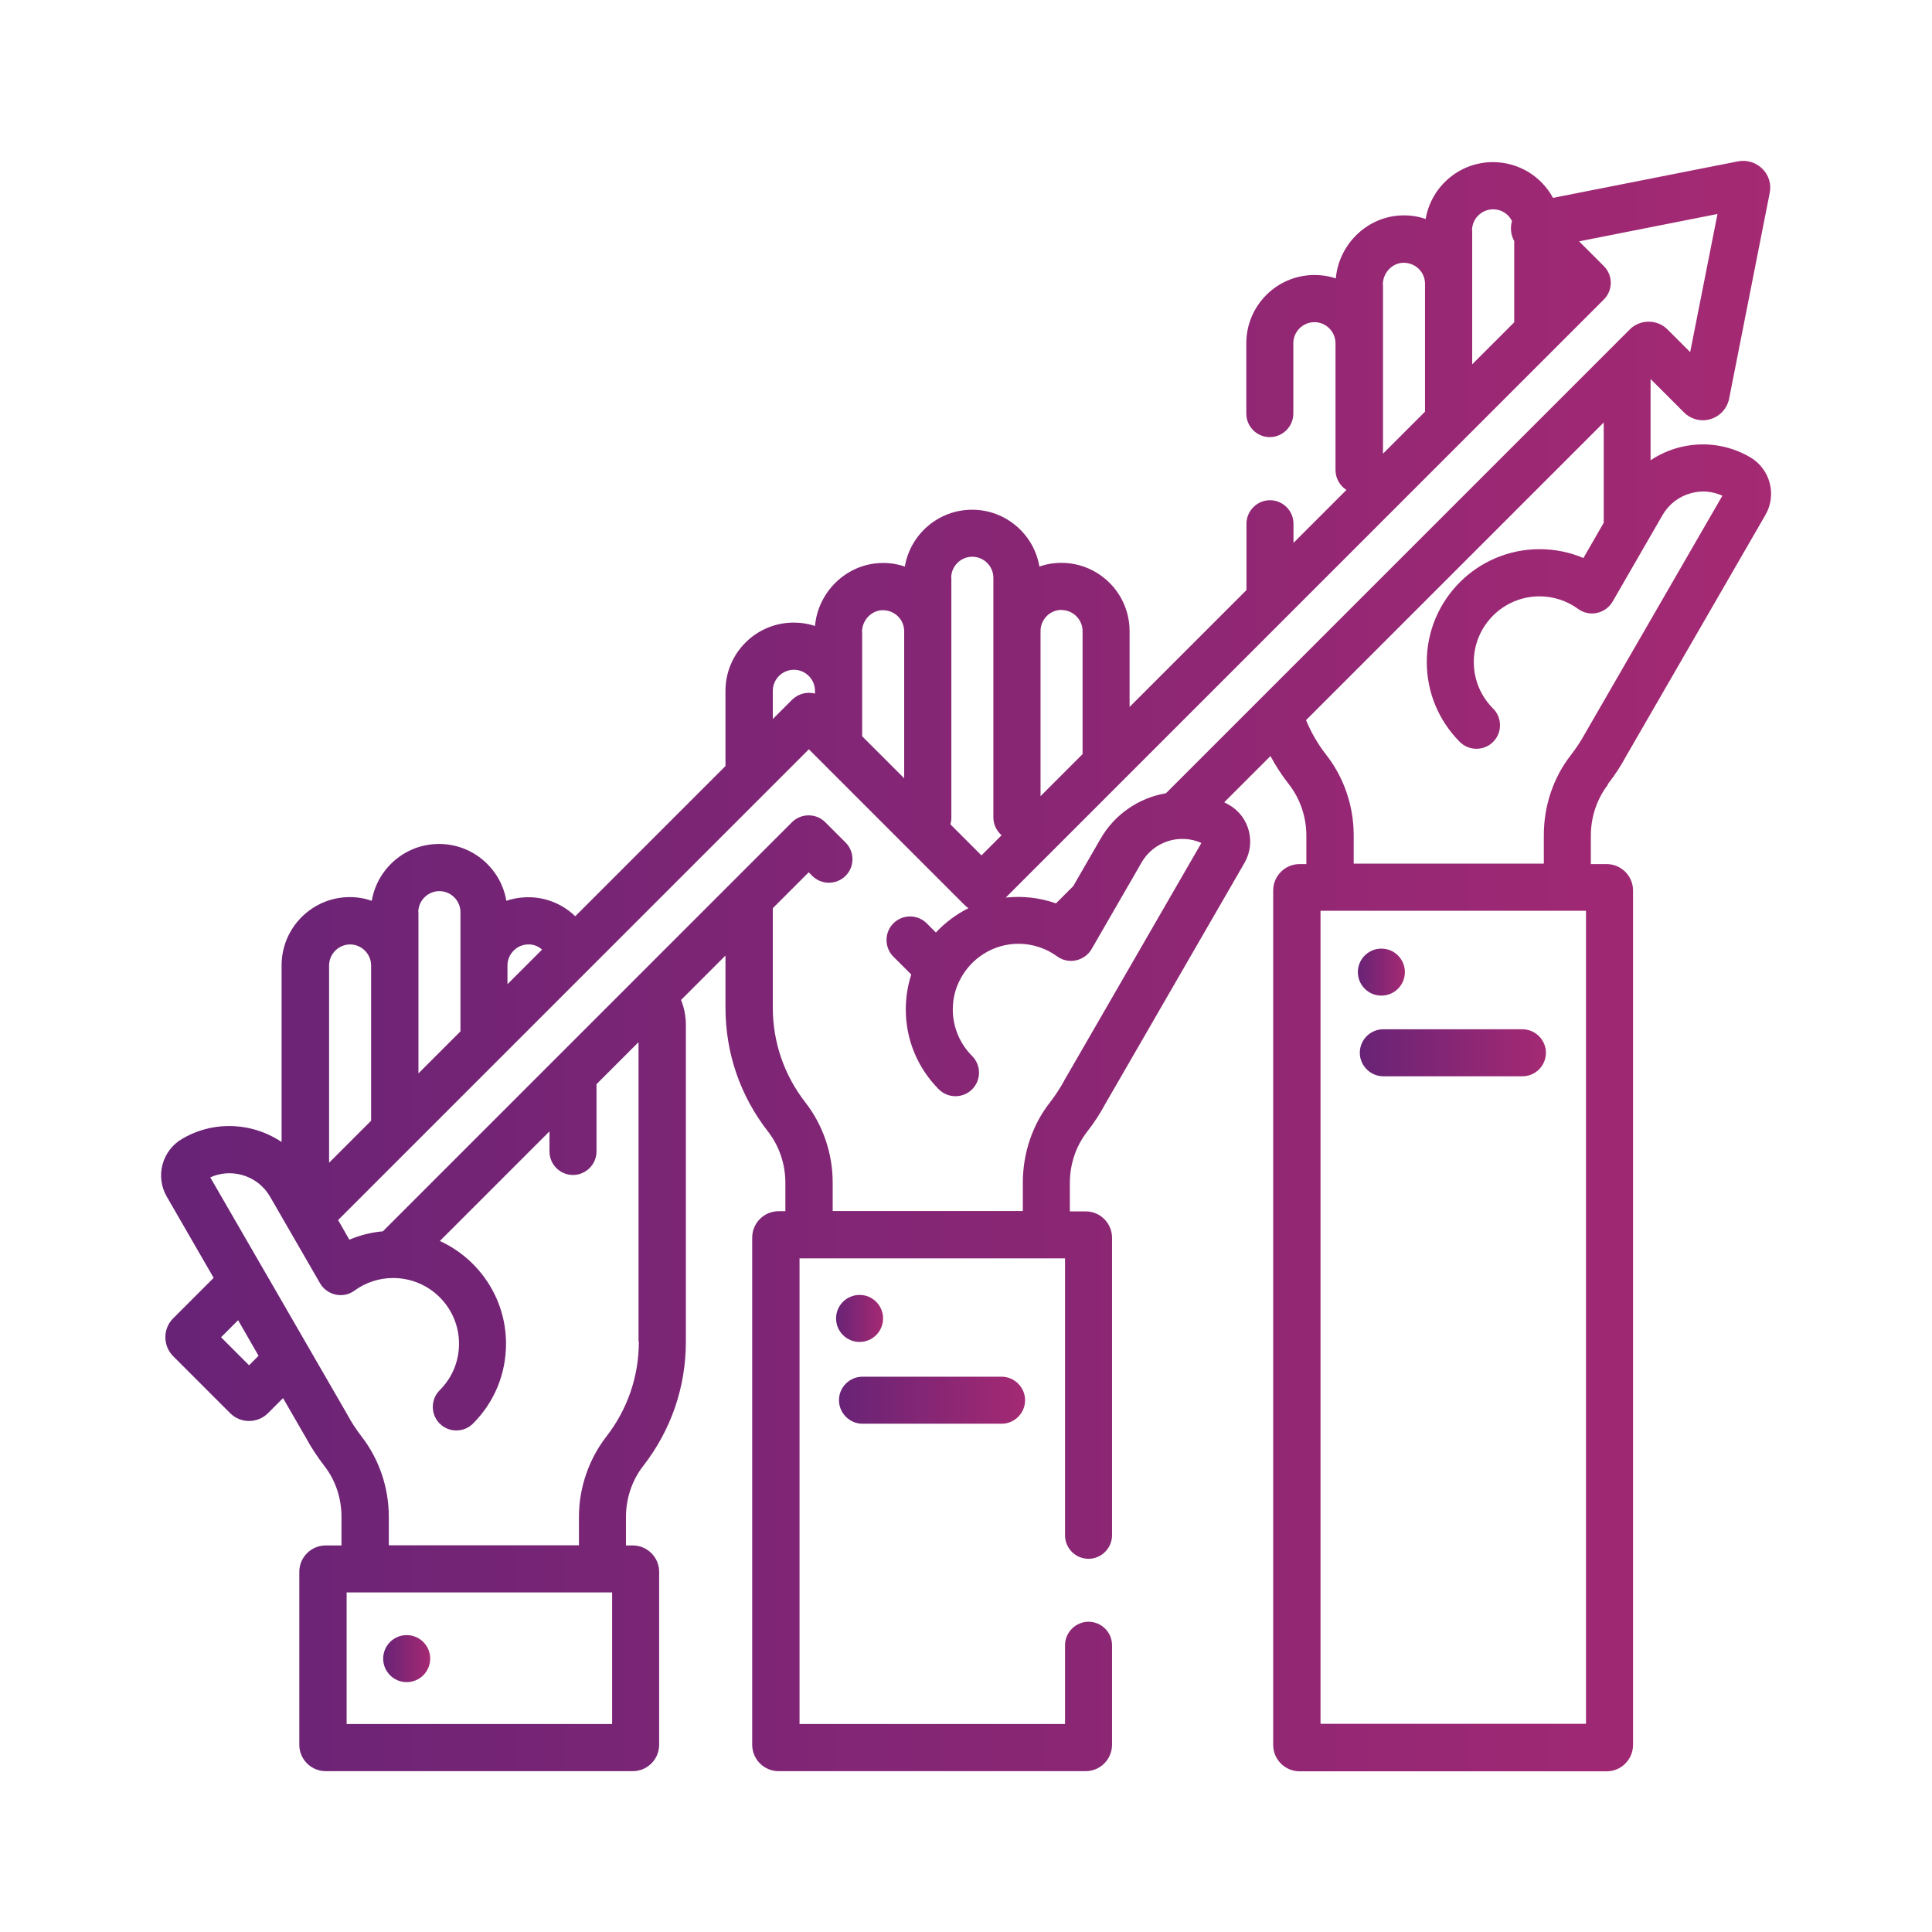 <?xml version="1.0" encoding="UTF-8"?>
<svg id="Layer_2" data-name="Layer 2" xmlns="http://www.w3.org/2000/svg" xmlns:xlink="http://www.w3.org/1999/xlink" viewBox="0 0 120 120">
  <defs>
    <style>
      .cls-1 {
        fill: url(#Razorswift_Gradient-2);
      }

      .cls-1, .cls-2, .cls-3, .cls-4, .cls-5, .cls-6, .cls-7 {
        stroke-width: 0px;
      }

      .cls-2 {
        fill: url(#Razorswift_Gradient-5);
      }

      .cls-3 {
        fill: none;
      }

      .cls-4 {
        fill: url(#Razorswift_Gradient);
      }

      .cls-5 {
        fill: url(#Razorswift_Gradient-6);
      }

      .cls-6 {
        fill: url(#Razorswift_Gradient-4);
      }

      .cls-7 {
        fill: url(#Razorswift_Gradient-3);
      }
    </style>
    <linearGradient id="Razorswift_Gradient" data-name="Razorswift Gradient" x1="51.93" y1="81.89" x2="54.86" y2="81.89" gradientUnits="userSpaceOnUse">
      <stop offset="0" stop-color="#682376"/>
      <stop offset="1" stop-color="#a52973"/>
    </linearGradient>
    <linearGradient id="Razorswift_Gradient-2" data-name="Razorswift Gradient" x1="84.34" y1="60.38" x2="87.27" y2="60.38" xlink:href="#Razorswift_Gradient"/>
    <linearGradient id="Razorswift_Gradient-3" data-name="Razorswift Gradient" x1="23.8" y1="103.02" x2="26.73" y2="103.02" xlink:href="#Razorswift_Gradient"/>
    <linearGradient id="Razorswift_Gradient-4" data-name="Razorswift Gradient" x1="84.46" y1="65.39" x2="96.02" y2="65.39" xlink:href="#Razorswift_Gradient"/>
    <linearGradient id="Razorswift_Gradient-5" data-name="Razorswift Gradient" x1="52.1" y1="86.96" x2="63.67" y2="86.96" xlink:href="#Razorswift_Gradient"/>
    <linearGradient id="Razorswift_Gradient-6" data-name="Razorswift Gradient" x1="10" y1="60" x2="110" y2="60" xlink:href="#Razorswift_Gradient"/>
  </defs>
  <g id="Layer_2-2" data-name="Layer 2">
    <g>
      <rect class="cls-3" width="120" height="120"/>
      <rect class="cls-3" x="10" y="10" width="100" height="100"/>
      <g>
        <circle class="cls-4" cx="53.39" cy="81.89" r="1.46"/>
        <circle class="cls-1" cx="85.8" cy="60.38" r="1.46"/>
        <circle class="cls-7" cx="25.26" cy="103.02" r="1.46"/>
        <path class="cls-6" d="m94.56,63.93h-8.64c-.81,0-1.46.66-1.46,1.46s.66,1.46,1.46,1.46h8.64c.81,0,1.46-.66,1.46-1.46s-.66-1.46-1.46-1.46Z"/>
        <path class="cls-2" d="m53.57,88.43h8.64c.81,0,1.46-.66,1.46-1.46s-.66-1.46-1.46-1.46h-8.64c-.81,0-1.46.66-1.46,1.46s.66,1.46,1.46,1.46h0Z"/>
        <path class="cls-5" d="m99.86,48.71c.43-.55.82-1.14,1.15-1.76l8.64-14.96c.73-1.26.3-2.87-.96-3.6-1.35-.78-2.92-.99-4.43-.59-.63.17-1.22.44-1.74.79v-5.05l2.07,2.07c.44.44,1.07.6,1.66.42.59-.18,1.03-.67,1.15-1.27l2.52-12.78c.11-.55-.06-1.11-.46-1.5-.39-.39-.95-.56-1.5-.46l-11.5,2.27c-.72-1.33-2.13-2.22-3.73-2.22-2.1,0-3.84,1.53-4.18,3.53-.47-.16-.97-.24-1.48-.22-2.14.06-3.91,1.78-4.1,3.91-.42-.14-.86-.21-1.32-.21-2.34,0-4.24,1.9-4.24,4.24v4.37c0,.81.66,1.46,1.46,1.46s1.46-.66,1.46-1.46v-4.37c0-.72.59-1.31,1.31-1.31s1.31.59,1.31,1.31v7.87c0,.52.27.98.68,1.24l-3.29,3.29v-1.19c0-.81-.66-1.46-1.46-1.46s-1.46.66-1.46,1.46v4.12l-7.26,7.26v-4.71c0-2.34-1.9-4.24-4.24-4.24-.48,0-.94.08-1.36.23-.34-2-2.08-3.53-4.18-3.53s-3.84,1.53-4.18,3.53c-.47-.16-.97-.24-1.48-.22-2.14.06-3.91,1.78-4.1,3.91-.42-.14-.86-.21-1.32-.21-2.34,0-4.24,1.9-4.24,4.24v4.67l-9.33,9.33c-.74-.71-1.72-1.15-2.8-1.18-.51-.01-1.01.06-1.48.22-.34-2-2.08-3.53-4.18-3.53s-3.84,1.53-4.18,3.53c-.43-.15-.89-.23-1.36-.23-2.34,0-4.24,1.9-4.24,4.24v10.97c-.53-.35-1.11-.62-1.74-.79-1.51-.4-3.08-.2-4.43.59-1.26.73-1.69,2.34-.96,3.6l2.91,5.04-2.52,2.52c-.64.64-.64,1.69,0,2.34l3.55,3.55c.64.64,1.69.64,2.34,0l.94-.94,1.42,2.46c.33.61.72,1.2,1.15,1.76.69.88,1.06,2,1.06,3.16v1.77s-.98,0-.98,0c-.91,0-1.64.74-1.64,1.64v10.74c0,.91.74,1.64,1.64,1.64h19.07c.91,0,1.64-.74,1.64-1.64v-10.74c0-.91-.74-1.64-1.64-1.64h-.42v-1.77c0-1.16.38-2.29,1.08-3.18,1.72-2.22,2.64-4.88,2.64-7.7v-19.67c0-.54-.1-1.07-.3-1.56l2.76-2.76v3.23c0,2.82.91,5.48,2.64,7.7.7.9,1.08,2.03,1.08,3.18v1.77s-.42,0-.42,0c-.91,0-1.64.74-1.64,1.64v31.5c0,.91.74,1.64,1.64,1.64h19.07c.91,0,1.64-.74,1.64-1.64v-6.18c0-.81-.66-1.46-1.46-1.46s-1.46.66-1.46,1.46v4.89h-16.49v-28.92h16.49v17.2c0,.81.66,1.46,1.46,1.46s1.46-.66,1.46-1.46v-18.48c0-.91-.74-1.64-1.64-1.64h-.98v-1.77c0-1.16.38-2.28,1.06-3.16.43-.55.82-1.14,1.15-1.76l8.64-14.96c.72-1.25.3-2.87-.95-3.59-.1-.06-.21-.12-.31-.17l2.87-2.87c.33.62.71,1.2,1.15,1.76.7.9,1.08,2.03,1.08,3.18v1.77h-.42c-.91,0-1.64.74-1.64,1.64v53.07c0,.91.74,1.64,1.64,1.64h19.07c.91,0,1.64-.74,1.64-1.64v-53.07c0-.91-.74-1.64-1.64-1.64h-.98v-1.77c0-1.16.38-2.28,1.06-3.16h0Zm6.82-35.44l-1.7,8.6-1.41-1.41c-.31-.31-.73-.48-1.17-.48s-.86.17-1.17.48c-4.59,4.59-25.37,25.37-28.81,28.81-1.7.29-3.2,1.32-4.07,2.84-.13.23.54-.94-1.69,2.93l-1.07,1.07c-1.02-.36-2.1-.47-3.12-.36l37.15-37.15c.57-.57.57-1.5,0-2.07l-1.54-1.54,8.6-1.7Zm-15.25,1.04c0-.72.59-1.31,1.31-1.31.51,0,.96.29,1.17.73-.12.42-.07.86.14,1.24v5.05l-2.61,2.61v-8.32h0Zm-5.54,3.37c0-.73.57-1.34,1.27-1.36.36,0,.69.12.95.37.26.25.4.58.4.94v7.94l-2.61,2.61v-10.5Zm-19.96,20.21c.72,0,1.31.59,1.31,1.31v7.64l-2.61,2.61v-10.26c0-.72.59-1.31,1.31-1.31Zm-6.85-2c0-.72.59-1.31,1.31-1.31s1.31.59,1.31,1.31v14.88c0,.44.2.84.51,1.11l-1.25,1.25-1.93-1.93c.04-.14.06-.28.06-.43v-14.88Zm-5.54,3.37c0-.73.57-1.34,1.27-1.36.36,0,.69.12.95.37.26.25.4.58.4.94v9.13l-2.61-2.61v-6.46Zm-5.54,3.65c0-.72.59-1.31,1.31-1.31s1.31.59,1.31,1.31v.17c-.49-.13-1.03,0-1.42.38l-1.2,1.2v-1.74Zm-16.08,16.12c.25-.25.59-.38.95-.37.3,0,.58.13.8.32l-2.15,2.15v-1.16c0-.36.14-.69.4-.94Zm-5.94-2.37c0-.72.59-1.31,1.31-1.31s1.31.59,1.31,1.31v7.4l-2.61,2.61v-10.02Zm-4.24,2c.72,0,1.31.59,1.31,1.31v9.64l-2.61,2.61v-12.25c0-.72.59-1.31,1.31-1.31h0Zm-6.27,26.14l-1.74-1.74,1.06-1.06,1.27,2.21-.6.6Zm22.55,22.28h-16.49v-8.17h16.49v8.17Zm1.66-23.75c0,2.16-.7,4.2-2.02,5.9-1.09,1.41-1.7,3.18-1.7,4.98v1.77h-11.81v-1.77c0-1.81-.6-3.57-1.68-4.97-.34-.44-.65-.91-.91-1.4-.9-1.56-7.2-12.47-8.5-14.71.61-.28,1.29-.33,1.94-.16.75.2,1.38.68,1.77,1.35.88,1.53,2.23,3.86,3.11,5.39.21.36.56.61.97.7.41.09.83,0,1.17-.25.7-.51,1.53-.78,2.4-.78,2.26,0,4.09,1.83,4.09,4.08,0,1.09-.42,2.11-1.2,2.89-.57.57-.57,1.5,0,2.07.57.57,1.5.57,2.07,0,1.32-1.32,2.05-3.08,2.05-4.96,0-2.83-1.69-5.27-4.11-6.38l6.81-6.81v1.25c0,.81.66,1.46,1.46,1.46s1.46-.66,1.46-1.46v-4.18l2.61-2.61v18.6h0Zm26.42-16.21c-.26.48-.56.93-.89,1.36-1.09,1.39-1.68,3.16-1.68,4.97v1.77h-11.81v-1.77c0-1.8-.6-3.57-1.7-4.98-1.32-1.7-2.02-3.74-2.02-5.9v-6.16l2.23-2.23.22.22c.57.57,1.5.57,2.07,0,.57-.57.57-1.5,0-2.07l-1.26-1.26c-.57-.57-1.5-.57-2.07,0-10.61,10.61-14.28,14.28-25.41,25.41-.72.06-1.42.24-2.08.52l-.7-1.22c8.89-8.89,19.89-19.89,29.24-29.24l9.68,9.68c.07.07.15.13.23.19-.76.38-1.44.89-2.02,1.51l-.57-.57c-.57-.57-1.5-.57-2.07,0-.57.57-.57,1.5,0,2.07l1.11,1.11c-.22.68-.34,1.41-.34,2.17,0,1.87.73,3.63,2.05,4.96.57.57,1.5.57,2.07,0,.57-.57.57-1.5,0-2.07-.77-.77-1.2-1.8-1.2-2.89,0-.68.16-1.31.46-1.87.68-1.31,2.05-2.21,3.62-2.21.87,0,1.71.28,2.4.78.34.25.76.34,1.17.25.41-.09.76-.34.97-.7.01-.02,3.15-5.45,3.11-5.39.75-1.29,2.36-1.81,3.71-1.2-8.7,15.07-8.5,14.72-8.52,14.75h0Zm32.41,39.95h-16.49v-50.5h16.49v50.5Zm-14.43-53.43v-1.77c0-1.8-.6-3.57-1.7-4.98-.52-.66-.94-1.39-1.26-2.16l18.49-18.49v6.23l-1.26,2.19c-.85-.36-1.77-.55-2.72-.55-3.87,0-7.01,3.14-7.01,7.01,0,1.87.73,3.63,2.05,4.96.57.57,1.5.57,2.07,0,.57-.57.57-1.5,0-2.07-.77-.77-1.2-1.8-1.2-2.89,0-2.25,1.83-4.08,4.08-4.08.87,0,1.7.27,2.4.78.34.25.76.34,1.17.25.41-.09.76-.34.97-.7.87-1.51,2.21-3.83,3.11-5.39.39-.67,1.02-1.15,1.77-1.35.65-.18,1.33-.12,1.94.16-8.74,15.13-8.5,14.72-8.52,14.75-.26.48-.56.93-.89,1.36-1.09,1.39-1.68,3.16-1.68,4.97v1.77h-11.81Z"/>
      </g>
    </g>
  </g>
</svg>